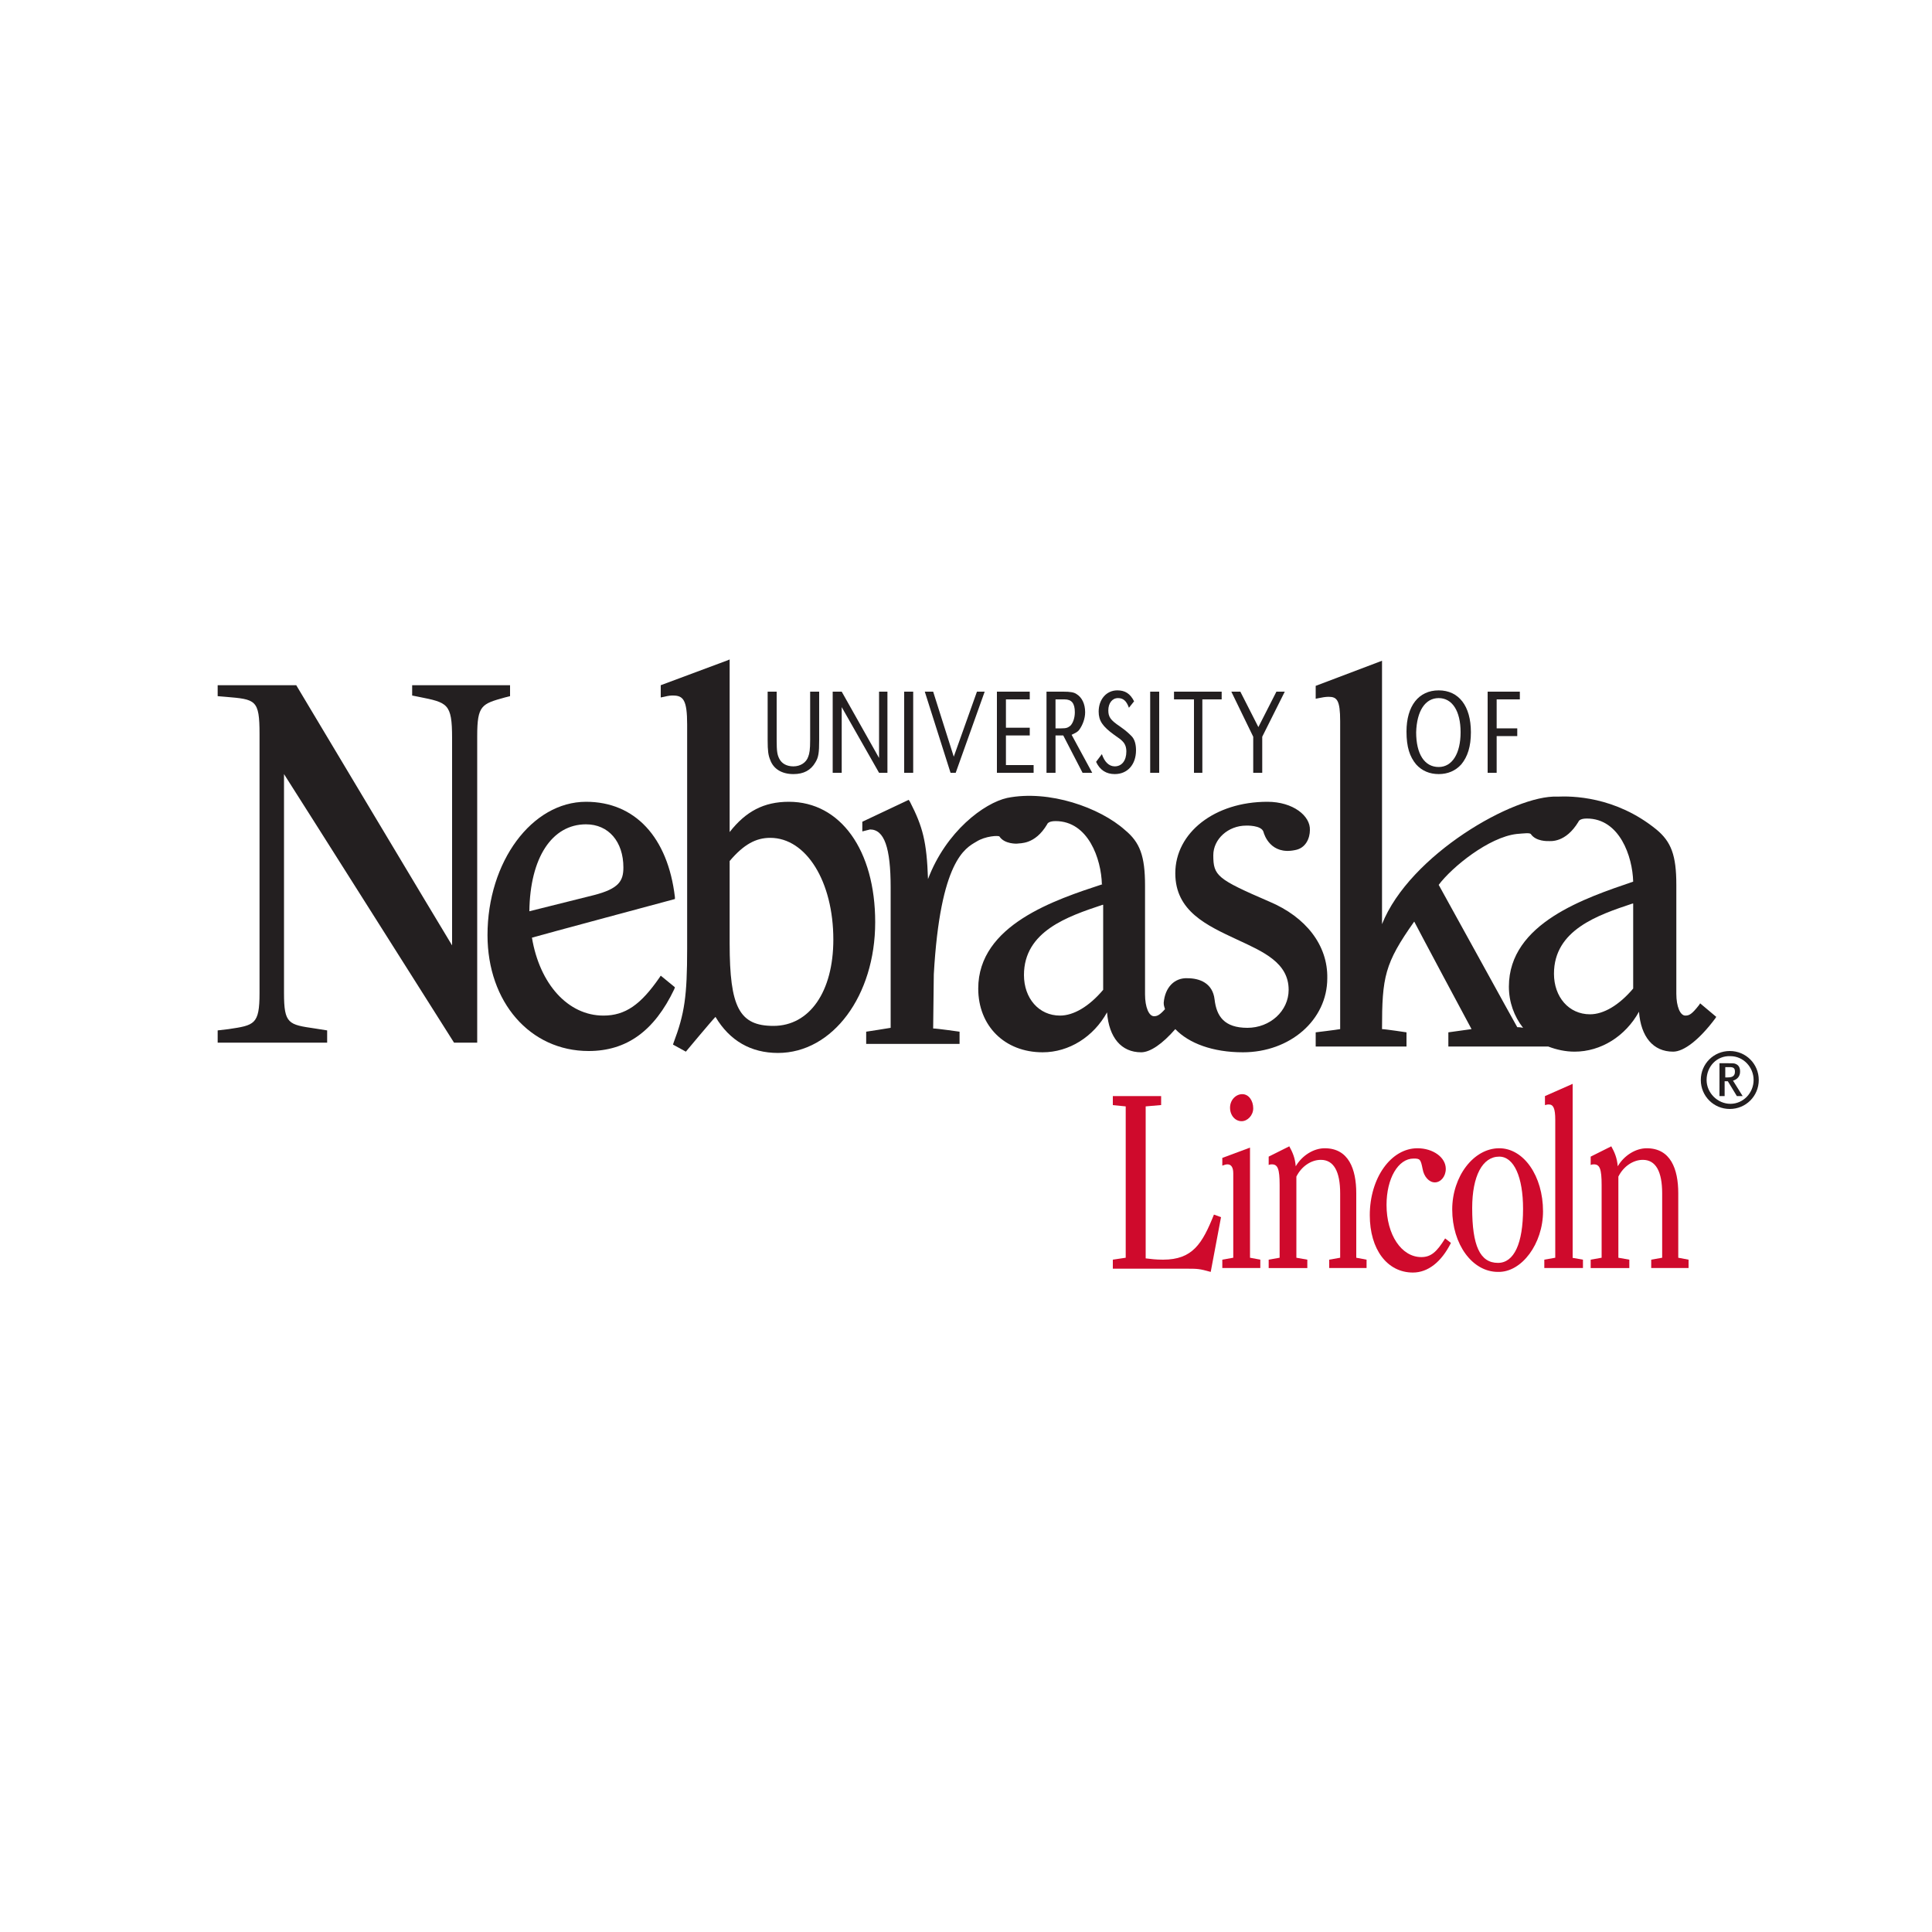 <?xml version="1.0" encoding="utf-8"?>
<!-- Generator: Adobe Illustrator 18.1.0, SVG Export Plug-In . SVG Version: 6.00 Build 0)  -->
<svg version="1.1" id="Layer_2_1_" xmlns="http://www.w3.org/2000/svg" xmlns:xlink="http://www.w3.org/1999/xlink" x="0px" y="0px"
	 viewBox="-408.8 247.4 300 300" enable-background="new -408.8 247.4 300 300" xml:space="preserve">
<g>
	<path fill="#CF0A2C" d="M-228.6,419l-2.3,0.2v23.6c0.9,0.1,1.5,0.2,2.7,0.2c4.6,0,6.1-2.5,7.9-7l1.1,0.4l-1.6,8.5
		c-1.8-0.5-2-0.5-4-0.5h-11.2V443l2-0.3v-23.5l-2-0.2v-1.4h7.5V419z"/>
	<path fill="#CF0A2C" d="M-214.7,442.7l1.6,0.3v1.3h-5.9V443l1.7-0.3v-13.1c0-0.9-0.3-1.4-0.9-1.4c-0.3,0-0.5,0.1-0.8,0.2v-1.2
		l4.3-1.6V442.7z M-216,421.5c-1,0-1.8-0.9-1.8-2.1s0.9-2.1,1.9-2.1c1,0,1.7,1,1.7,2.2C-214.2,420.6-215.1,421.5-216,421.5z"/>
	<path fill="#CF0A2C" d="M-207.6,428.5c1-1.7,2.8-2.8,4.5-2.8c3.7,0,4.9,3.2,4.9,7v10l1.6,0.3v1.3h-5.8V443l1.7-0.3v-10
		c0-3.4-1-5.2-3-5.2c-1.5,0-3,1-3.8,2.6v12.6l1.7,0.3v1.3h-6V443l1.7-0.3v-11.3c0-2.5-0.3-3.2-1.2-3.2c-0.1,0-0.3,0-0.5,0.1V427
		l3.2-1.6C-208.1,426.3-207.7,427.2-207.6,428.5z"/>
	<path fill="#CF0A2C" d="M-189.4,445c-4,0-6.7-3.6-6.7-8.9c0-5.8,3.3-10.4,7.4-10.4c2.4,0,4.4,1.4,4.4,3.2c0,1.2-0.8,2.1-1.7,2.1
		c-0.9,0-1.7-0.9-1.9-2.1c-0.3-1.5-0.4-1.6-1.4-1.6c-2.4,0-4.2,3.1-4.2,7.2c0,4.6,2.3,8.1,5.4,8.1c1.5,0,2.4-0.8,3.7-2.9l0.9,0.7
		C-185,443.4-187.1,445-189.4,445z"/>
	<path fill="#CF0A2C" d="M-172.3,435.1c0,5.4-1.4,8.4-3.9,8.4c-2.8,0-4-2.7-4-8.5c0-5,1.6-8,4.2-8
		C-173.7,427-172.3,430.2-172.3,435.1z M-169.2,435.5c0-5.5-3-9.8-6.8-9.8c-4,0-7.3,4.4-7.3,9.5c0,5.4,3.1,9.7,7.1,9.7
		C-172.5,445-169.2,440.5-169.2,435.5z"/>
	<path fill="#CF0A2C" d="M-164.7,442.7l1.7,0.3v1.3h-6V443l1.7-0.3v-21.4c0-1.8-0.3-2.4-1-2.4c-0.2,0-0.2,0-0.6,0.1v-1.4l4.3-1.9
		V442.7z"/>
	<path fill="#CF0A2C" d="M-157.6,428.5c1-1.7,2.8-2.8,4.5-2.8c3.7,0,4.9,3.2,4.9,7v10l1.6,0.3v1.3h-5.8V443l1.7-0.3v-10
		c0-3.4-1-5.2-3-5.2c-1.5,0-3,1-3.8,2.6v12.6l1.7,0.3v1.3h-6V443l1.7-0.3v-11.3c0-2.5-0.3-3.2-1.2-3.2c-0.1,0-0.3,0-0.5,0.1V427
		l3.2-1.6C-158.1,426.3-157.7,427.2-157.6,428.5z"/>
	<path fill="#231F20" d="M-288.2,354.8v7.5c0,1.8,0.1,2.3,0.4,2.9c0.4,0.8,1.2,1.2,2.2,1.2c1.1,0,2-0.6,2.3-1.5
		c0.2-0.5,0.3-1.1,0.3-2.6v-7.5h1.4v7.5c0,2-0.1,2.7-0.6,3.5c-0.7,1.2-1.8,1.8-3.4,1.8c-1.8,0-3.1-0.8-3.6-2.2
		c-0.3-0.7-0.4-1.4-0.4-3.1v-7.5H-288.2z"/>
	<polygon fill="#231F20" points="-271,367.4 -272.3,367.4 -278.1,357.2 -278.1,367.4 -279.5,367.4 -279.5,354.8 -278.1,354.8 
		-272.3,365.1 -272.3,354.8 -271,354.8 	"/>
	<rect x="-268.4" y="354.8" fill="#231F20" width="1.4" height="12.6"/>
	<polygon fill="#231F20" points="-260.7,364.9 -257.1,354.8 -255.9,354.8 -260.4,367.4 -261.2,367.4 -265.2,354.8 -263.9,354.8 	"/>
	<polygon fill="#231F20" points="-248.9,360.4 -248.9,361.6 -252.6,361.6 -252.6,366.2 -248.3,366.2 -248.3,367.4 -254,367.4 
		-254,354.8 -248.9,354.8 -248.9,356 -252.6,356 -252.6,360.4 	"/>
	<path fill="#231F20" d="M-244.9,360.5V356h1.4c1.1,0,1.6,0.6,1.6,2c0,0.9-0.3,1.7-0.7,2.1c-0.4,0.3-0.6,0.4-1.4,0.4H-244.9z
		 M-246.3,367.4h1.4v-5.8h1.2l3,5.8h1.5l-3.2-5.9c0.6-0.3,0.9-0.4,1.2-0.8c0.5-0.7,0.9-1.7,0.9-2.7c0-1.3-0.5-2.3-1.3-2.8
		c-0.4-0.3-1-0.4-2.1-0.4h-2.6V367.4z"/>
	<path fill="#231F20" d="M-233.5,357.3c-0.4-1.1-0.9-1.5-1.7-1.5c-0.9,0-1.5,0.8-1.5,1.9c0,1,0.3,1.5,1.8,2.5c1,0.7,1.4,1.1,1.8,1.5
		c0.5,0.5,0.7,1.3,0.7,2.2c0,2.2-1.3,3.7-3.3,3.7c-1.3,0-2.3-0.6-2.9-1.9l0.9-1.2c0.4,1.2,1.1,1.9,2,1.9c1.1,0,1.8-0.9,1.8-2.3
		c0-0.7-0.2-1.2-0.6-1.6c-0.3-0.3-0.3-0.3-1.3-1c-1.8-1.3-2.4-2.2-2.4-3.6c0-1.9,1.2-3.3,2.9-3.3c1.2,0,2,0.5,2.6,1.7L-233.5,357.3z
		"/>
	<rect x="-230.2" y="354.8" fill="#231F20" width="1.4" height="12.6"/>
	<polygon fill="#231F20" points="-222.1,367.4 -223.4,367.4 -223.4,356 -226.5,356 -226.5,354.8 -219.1,354.8 -219.1,356 
		-222.1,356 	"/>
	<polygon fill="#231F20" points="-209.3,354.8 -212.8,361.8 -212.8,367.4 -214.2,367.4 -214.2,361.8 -217.6,354.8 -216.2,354.8 
		-213.4,360.3 -210.6,354.8 	"/>
	<path fill="#231F20" d="M-185.4,355.8c2.1,0,3.4,2,3.4,5.3c0,3.3-1.3,5.4-3.4,5.4c-2.2,0-3.5-2-3.5-5.4
		C-188.8,357.8-187.5,355.8-185.4,355.8z M-185.4,354.6c-3.1,0-5,2.4-5,6.4c0,2.4,0.5,3.9,1.5,5.1c0.9,1,2.1,1.5,3.5,1.5
		c1.4,0,2.6-0.5,3.5-1.5c1-1.2,1.5-2.8,1.5-5C-180.4,357-182.3,354.6-185.4,354.6z"/>
	<polygon fill="#231F20" points="-173.2,360.5 -173.2,361.7 -176.4,361.7 -176.4,367.4 -177.8,367.4 -177.8,354.8 -172.8,354.8 
		-172.8,356 -176.4,356 -176.4,360.5 	"/>
	<path fill="#231F20" d="M-344.8,353.8v1.6l1,0.2c4.5,0.9,5.2,1,5.2,6.4c0,0,0,29.8,0,32.2c-1.3-2.1-24.2-40.4-24.2-40.4H-375v1.7
		l1.2,0.1c4.7,0.4,5.3,0.4,5.3,5.8v40.2c0,4.9-0.8,5-4.8,5.6l-1.7,0.2l0,0.3v1.6h17v-1.9l-1.9-0.3c-4.1-0.6-4.8-0.7-4.8-5.5
		c0,0,0-31.6,0-34c1.3,2,26.4,41.7,26.4,41.7h3.6v-47.6c0-4.8,0.7-5,4.3-6l0.8-0.2v-1.7H-344.8z"/>
	<path fill="#231F20" d="M-286.3,371.9c-3.9,0-6.7,1.5-9.2,4.7c0-2,0-26.8,0-26.8l-0.5,0.2l-10.2,3.8v1.9l0.5-0.1
		c0.8-0.2,1.1-0.2,1.4-0.2c1.6,0,2.2,0.7,2.2,4.5v34.8c0,7.4-0.4,10.1-2.1,14.6l-0.1,0.3l2,1.1c0,0,4-4.8,4.6-5.4
		c2.2,3.7,5.5,5.6,9.7,5.6c8.5,0,15.1-8.9,15.1-20.3C-272.9,379.4-278.3,371.9-286.3,371.9z M-288.7,406.7c-5.3,0-6.8-2.9-6.8-12.8
		c0,0,0-12.5,0-12.8c2.2-2.6,4.1-3.6,6.3-3.6c5.6,0,9.8,6.8,9.8,15.8C-279.4,401.4-283.1,406.7-288.7,406.7z"/>
	<path fill="#231F20" d="M-144.8,403.2l-0.2,0.3c-1.1,1.4-1.5,1.6-2.1,1.6c-0.8,0-1.4-1.4-1.4-3.4v-16.9c0-4.6-0.8-6.7-3.1-8.6
		c-6.4-5.2-13.2-5.2-15.4-5.1c-6.6-0.3-22.9,9-27.2,19.8c0-6.2,0-5.8,0-40.9l-10.3,3.9v2l0.5-0.1c0.5-0.1,1-0.2,1.5-0.2
		c1.3,0,1.8,0.5,1.8,3.8c0,0,0,47.2,0,47.8c-0.5,0.1-3.8,0.5-3.8,0.5v2.2h14.1v-2.2c0,0-3.3-0.5-3.8-0.5c0-8.1,0.4-10.2,5-16.7
		c0.5,1,8.4,15.8,8.9,16.7c-0.8,0.1-3.6,0.5-3.6,0.5v2.2h15.5c1.3,0.5,2.7,0.8,4.1,0.8c4.1,0,7.9-2.4,10-6.2
		c0.3,3.9,2.2,6.2,5.3,6.2c1.7,0,4.1-1.9,6.5-5.1l0.2-0.3L-144.8,403.2z M-174.5,400.6c0,2.4,0.8,4.6,2.2,6.4
		c-0.4-0.1-0.8-0.1-0.9-0.1c-0.2-0.3-11.9-21.6-12.2-22.1c2.1-2.8,7.8-7.4,12.1-7.9c1.2-0.1,2-0.2,2.2,0c0.8,1.2,2.7,1.1,2.7,1.1
		c0.4,0,2.7,0.3,4.7-3c0,0,0.1-0.5,1.3-0.5c5.1,0,7.1,5.9,7.2,9.8C-162.5,386.8-174.5,390.7-174.5,400.6z M-155.2,400.9
		c-2.2,2.6-4.6,4-6.7,4c-3.3,0-5.6-2.7-5.6-6.3c0-6.8,6.8-9.1,12.2-10.9c0,0,0.1,0,0.1,0C-155.2,388.6-155.2,400.7-155.2,400.9z"/>
	<path fill="#231F20" d="M-306.2,398.9l-0.2,0.3c-2.9,4.2-5.3,5.9-8.7,5.9c-5.5,0-9.9-4.9-11.1-12.1c0.6-0.2,22.2-6,22.2-6l0-0.3
		c-1.1-9.3-6.2-14.8-13.8-14.8c-8.4,0-15.3,9.3-15.3,20.7c0,10.4,6.6,18,15.7,18c5.9,0,10.2-3.1,13.3-9.6l0.1-0.3L-306.2,398.9z
		 M-317.8,375.4c3.5,0,5.8,2.7,5.8,6.7c0,2.1-0.7,3.3-4.6,4.3c0,0-8,2-10,2.5C-326.5,380.6-323.1,375.4-317.8,375.4z"/>
	<path fill="#231F20" d="M-211.7,387.4c-8.1-3.5-8.7-4-8.7-7.2c0-2.5,2.3-4.6,5.1-4.6c0,0,2.4-0.1,2.7,1c0.1,0.4,1.1,3.6,4.9,2.8
		c1.7-0.3,2.3-1.9,2.3-3.1c0.1-2.2-2.6-4.4-6.6-4.4c-8.2,0-14.3,4.8-14.3,11.1c0,5.9,4.9,8.1,9.6,10.3c4.1,1.9,8,3.6,8,7.8
		c0,3.3-2.9,5.9-6.4,5.9c-3.6,0-4.8-1.8-5.1-4.4c-0.3-2.6-2.4-3.3-4.2-3.3c-2-0.1-3.5,1.4-3.7,3.8c0,0.5,0.1,0.6,0.2,1
		c-0.8,0.9-1.2,1.1-1.7,1.1c-0.8,0-1.4-1.4-1.4-3.4l0-16.9c0-4.6-0.8-6.7-3.1-8.6c-3.9-3.5-11.8-6.3-18.3-5
		c-3.6,0.8-9.5,5.2-12.3,12.6c-0.2-5.8-0.8-8.1-2.8-12l-0.2-0.3l-7.2,3.4v1.5l0.8-0.2l0.4-0.1c2.2,0,3.2,2.8,3.2,9
		c0,0,0,21.2,0,21.8c-0.5,0.1-3.8,0.6-3.8,0.6v1.9h14.5v-1.9c0,0-3.5-0.5-4.1-0.5c0-0.6,0.1-8.4,0.1-8.4c1-17.7,4.9-19.6,6.6-20.6
		c1.4-0.9,3.5-1,3.6-0.8c0.8,1.2,2.7,1.1,2.7,1.1c0.5-0.1,2.8,0.2,4.7-3c0,0,0.1-0.5,1.3-0.5c5.1,0,7.1,5.9,7.2,9.8l0.1,0
		c0,0,0,0,0,0c-7.3,2.4-19.3,6.3-19.3,16.2c0,5.8,4.1,9.9,10,9.9c4.1,0,7.9-2.4,10-6.2c0.3,3.9,2.2,6.2,5.3,6.2
		c1.4,0,3.3-1.3,5.3-3.6c2.1,2.2,5.8,3.6,10.5,3.6c7.3,0,13.1-5,13.1-11.5C-202.6,394.2-206,389.8-211.7,387.4z M-237.5,401.1
		c-2.2,2.6-4.6,4-6.7,4c-3.3,0-5.6-2.7-5.6-6.3c0-6.8,6.8-9.1,12.2-10.9c0,0,0.1,0,0.1,0C-237.5,388.8-237.5,400.8-237.5,401.1z"/>
	<rect x="-381.7" y="349.9" fill="none" width="246" height="95.2"/>
	<g>
		<path fill="#231F20" d="M-135.7,415.1c0,2.5-2,4.5-4.5,4.5c-2.5,0-4.5-2-4.5-4.5c0-2.5,2-4.5,4.5-4.5
			C-137.7,410.6-135.7,412.6-135.7,415.1z M-143.8,415.1c0,2,1.7,3.7,3.7,3.7c2,0,3.6-1.7,3.6-3.7c0-2-1.6-3.7-3.6-3.7
			C-142.2,411.3-143.8,413-143.8,415.1z M-141.7,412.5h1.3c0.6,0,0.9,0,1.1,0.1c0.5,0.2,0.7,0.6,0.7,1.2c0,0.7-0.4,1.2-1.1,1.4
			l1.5,2.4h-0.9l-1.4-2.3h-0.5v2.3h-0.8V412.5z M-140.5,414.7c0.8,0,1.1-0.3,1.1-0.9c0-0.5-0.2-0.7-0.8-0.7h-0.3h-0.4v1.6H-140.5z"
			/>
	</g>
</g>
</svg>
